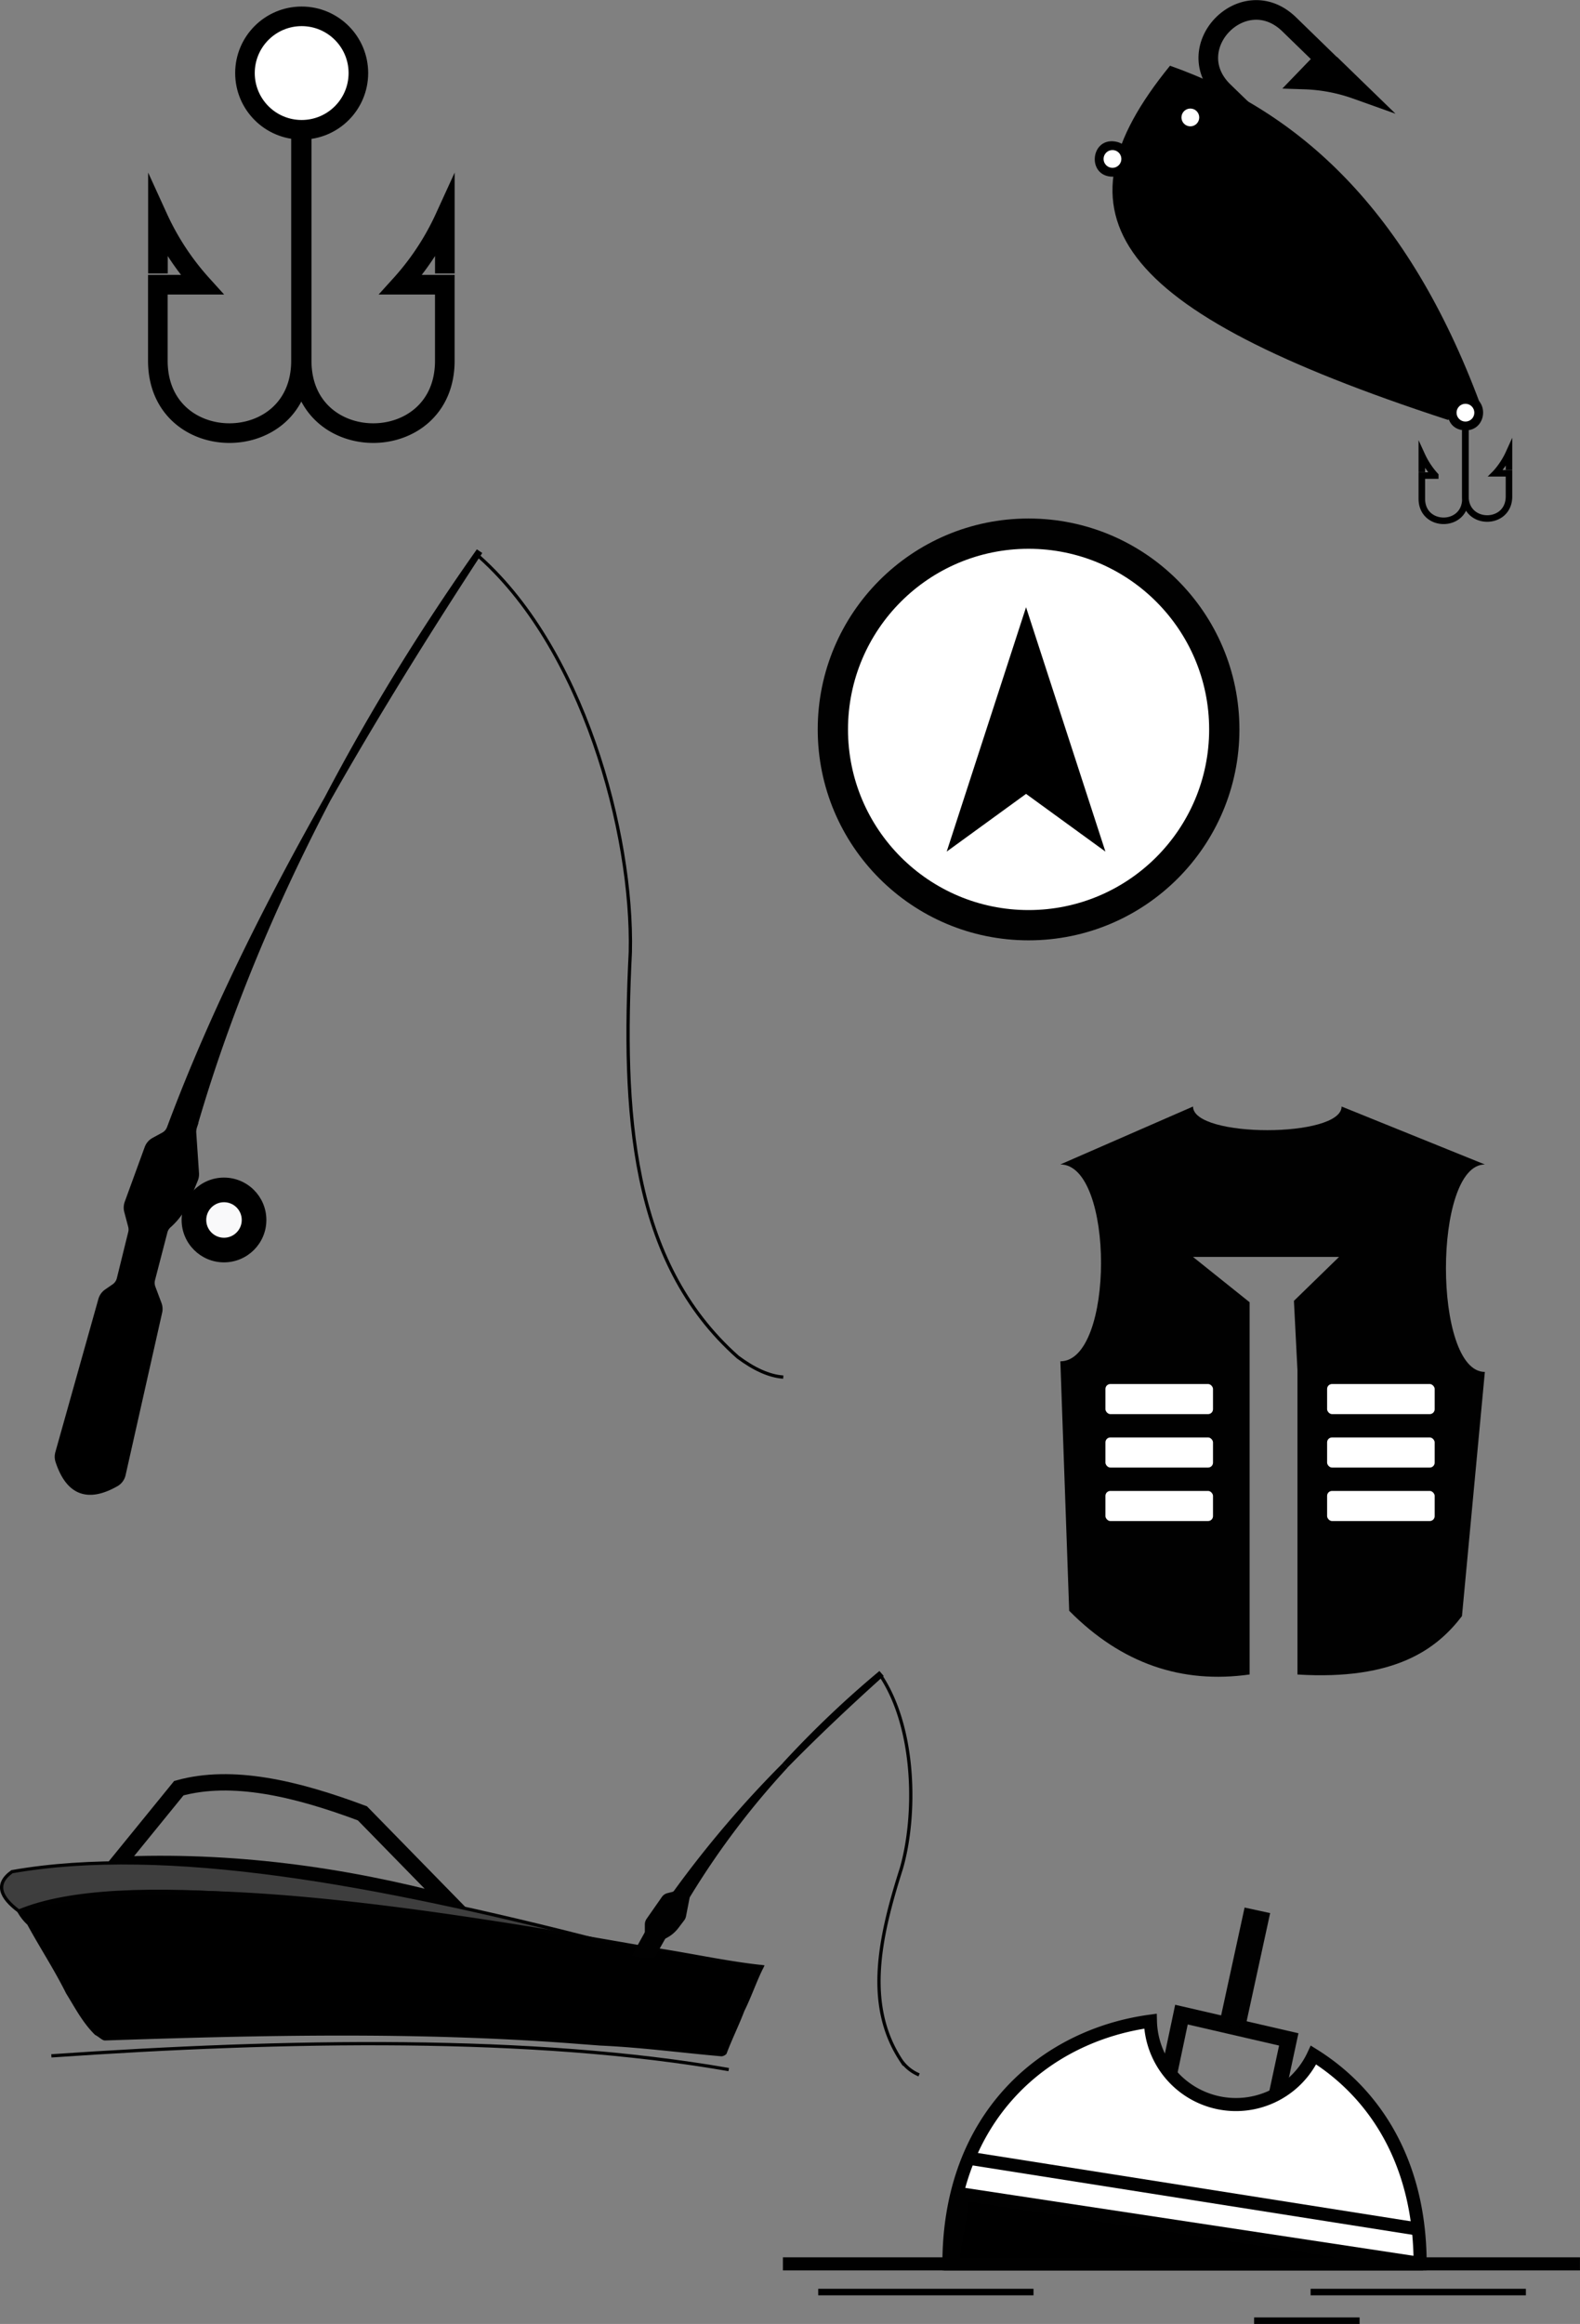<svg id="Icons" xmlns="http://www.w3.org/2000/svg" viewBox="0 0 483.26 710.57"><rect x="0" y="0" width="483.26" height="710.57" fill="#808080" stroke="none"/><defs><style>.cls-1,.cls-13,.cls-15,.cls-20,.cls-4,.cls-5,.cls-6,.cls-8{fill:none;}.cls-1,.cls-10,.cls-17,.cls-2,.cls-3,.cls-4,.cls-5,.cls-6,.cls-7,.cls-8,.cls-9{stroke:#010101;}.cls-1,.cls-10,.cls-11,.cls-12,.cls-13,.cls-15,.cls-17,.cls-18,.cls-19,.cls-2,.cls-20,.cls-3,.cls-4,.cls-5,.cls-6,.cls-7,.cls-8,.cls-9{stroke-miterlimit:10;}.cls-1{stroke-width:5px;}.cls-12,.cls-14,.cls-17,.cls-2{fill:#fff;}.cls-2,.cls-3,.cls-4{stroke-width:4px;}.cls-10,.cls-11,.cls-15,.cls-5{stroke-width:2px;}.cls-6{stroke-width:8px;}.cls-7{fill:#3e3e3e;}.cls-10,.cls-16{fill:#010101;}.cls-11,.cls-12,.cls-13,.cls-15,.cls-18,.cls-19,.cls-20{stroke:#000;}.cls-13{stroke-width:6px;}.cls-19{fill:#f9f9fa;}</style></defs><title>Fishing_GearB&amp;amp;W</title><g id="Bob"><polyline class="cls-1" points="390.6 640.26 394.18 623.57 361.36 615.99 357.63 633.69"/><polyline class="cls-2" points="259.89 692.2 239.46 692.2 483.25 692.2"/><path class="cls-2" d="M317.85,662.22" transform="translate(-21.94 -21.01)"/><path class="cls-2" d="M423.69,649.35A26.16,26.16,0,0,1,373.81,639c-32.24,4.36-61.63,29.09-61.63,74.2H456.3C456.3,682.44,442.62,661.16,423.69,649.35Z" transform="translate(-21.94 -21.01)"/><polygon class="cls-3" points="435.26 692.2 294.84 670.94 291.13 692.2 435.26 692.2"/><line class="cls-4" x1="433.79" y1="681.57" x2="296.25" y2="659.88"/><line class="cls-5" x1="250.26" y1="700.82" x2="316.11" y2="700.82"/><line class="cls-5" x1="400.86" y1="700.82" x2="466.71" y2="700.82"/><line class="cls-5" x1="383.58" y1="709.57" x2="415.85" y2="709.57"/><line class="cls-6" x1="376.91" y1="619.35" x2="384.58" y2="584.1"/></g><g id="Boat"><path class="cls-1" d="M57.54,591.23l19.1-23.47c16.22-4.48,35.62,0,56.15,7.7l27.05,27.67C126.61,594.22,92.4,589.66,57.54,591.23Z" transform="translate(-21.94 -21.01)"/><path class="cls-7" d="M205.8,614.52c-75.06-11.92-147.18-22.18-178.1-9.17-5.55-4.18-7.43-8.23-2.1-12.05C72.81,585,136.85,596.85,205.8,614.52Z" transform="translate(-21.94 -21.01)"/><path class="cls-8" d="M216.05,616.15l-10.25-1.63" transform="translate(-21.94 -21.01)"/><path class="cls-9" d="M27.7,605.35a14.46,14.46,0,0,0,3,3.83c3.79,7,8.13,13.55,11.92,21.14,2.71,4.33,4.88,8.67,8.68,12.46,1.08.55,2.16,1.63,2.71,1.63,48.24-1.63,95.94-2.71,144.22,1l7.4.56c12.61.57,24.54,2.19,37,3.28a1.89,1.89,0,0,0,1.09-.54c1.62-4.34,3.79-8.68,5.42-13,2.17-4.34,3.79-9.22,5.9-13.37-2.44-.53-.71,2.06,0,0-11.52-1.23-22.84-3.85-34.3-5.49C142.12,602.88,68.75,592.61,27.7,605.35Z" transform="translate(-21.94 -21.01)"/><path class="cls-8" d="M38.7,652.5" transform="translate(-21.94 -21.01)"/><path class="cls-8" d="M64.1,641" transform="translate(-21.94 -21.01)"/><path class="cls-8" d="M244.83,653.81c-59.72-10.48-135.69-9.14-207.18-4.2" transform="translate(-21.94 -21.01)"/><g id="Fishing_Rod"><path class="cls-10" d="M291.56,532.7a307.78,307.78,0,0,0-29.51,28.1C271.24,551.42,281.16,542.05,291.56,532.7Z" transform="translate(-21.94 -21.01)"/><path class="cls-10" d="M228.92,599.7a1.91,1.91,0,0,1-1.1.75l-1.51.38a1.9,1.9,0,0,0-1.11.77l-4.68,6.7a2,2,0,0,0-.35,1.11v2.15a1.93,1.93,0,0,1-.24.94l-3.21,5.8v0l.22.07a8.14,8.14,0,0,1,.85.08h3.41a1.16,1.16,0,0,1,.38.06l2.84-5a1.93,1.93,0,0,1,.82-.78,9.69,9.69,0,0,0,3.37-2.79l1.81-2.38a2,2,0,0,0,.36-.81l1.1-5.64a2.15,2.15,0,0,1,.35-.79,248,248,0,0,1,29.83-39.49A326.3,326.3,0,0,0,228.92,599.7Z" transform="translate(-21.94 -21.01)"/><path class="cls-8" d="M290.91,532.77c11.32,16.42,11.33,43.68,6.7,59.61-6.76,21.2-11.17,41.83,0,58.7a12.6,12.6,0,0,0,5.44,4.35" transform="translate(-21.94 -21.01)"/></g></g><g id="Hook"><circle class="cls-11" cx="92.27" cy="22.34" r="19.34"/><circle class="cls-12" cx="92.27" cy="22.34" r="14.85"/><path class="cls-13" d="M114.21,62.68v68.63c0,29.51,43.78,29.51,43.78,0V108.06H144.51A80.1,80.1,0,0,0,158,87.57v17.05" transform="translate(-21.94 -21.01)"/><path class="cls-13" d="M114,62.68v68.63c0,29.51-43.78,29.51-43.78,0V108.06H83.73A80.1,80.1,0,0,1,70.25,87.57v17.05" transform="translate(-21.94 -21.01)"/></g><g id="Lure"><path d="M379.8,41.11c-37.31,45.77-18.14,74.61,85,108.29l7.56-3.78,2.28-1.14C452.48,84.89,419.17,55,379.8,41.11Z" transform="translate(-21.94 -21.01)"/><path d="M469.51,152.57c7.31.74,8.4-10,1.08-10.78C463.55,141.08,462.46,151.86,469.51,152.57Z" transform="translate(-21.94 -21.01)"/><circle class="cls-14" cx="448.22" cy="126.18" r="2.72"/><path d="M361.55,75c7.32.74,8.41-10,1.09-10.77C355.6,63.5,354.51,74.28,361.55,75Z" transform="translate(-21.94 -21.01)"/><circle class="cls-14" cx="340.26" cy="48.6" r="2.72"/><path class="cls-15" d="M470.15,152.6v20.9c0,9-13.33,9-13.33,0v-7.08h4.11a24.39,24.39,0,0,1-4.11-6.24v5.2" transform="translate(-21.94 -21.01)"/><path class="cls-15" d="M470.15,151.9v20.9c0,9,13.33,9,13.33,0v-7.08h-4.1a24.1,24.1,0,0,0,4.1-6.24v5.19" transform="translate(-21.94 -21.01)"/><path class="cls-13" d="M428.48,80.25,396.21,49c-13.88-13.44,6.08-34,20-20.59L427.1,39,421,45.32a52.06,52.06,0,0,1,15.78,3l-8-7.77" transform="translate(-21.94 -21.01)"/><circle class="cls-14" cx="364.08" cy="35.91" r="2.72"/></g><g id="Vest"><path class="cls-16" d="M386.84,359.34c0,9.64,45.44,9.64,45.44,0l43.82,17.72c-15.87,0-15.87,63.43,0,63.43l-7,74.66c-7.74,10.13-20.56,19.69-50.32,17.86V440l-1.08-21.24,13.8-13.43H386.84l17.31,13.86V533c-20.69,2.93-39.16-3.27-55.19-19.48l-2.7-76.28c16.59,0,16.59-60.19,0-60.19Z" transform="translate(-21.94 -21.01)"/><rect class="cls-17" x="337.49" y="422.8" width="33.9" height="10.2" rx="2"/><rect class="cls-17" x="337.49" y="439.14" width="33.9" height="10.2" rx="2"/><rect class="cls-17" x="337.49" y="455.49" width="33.9" height="10.2" rx="2"/><rect class="cls-17" x="337.61" y="422.68" width="33.9" height="10.2" rx="2"/><rect class="cls-17" x="337.61" y="439.02" width="33.9" height="10.2" rx="2"/><rect class="cls-17" x="337.61" y="455.37" width="33.9" height="10.2" rx="2"/><rect class="cls-17" x="405.41" y="422.68" width="33.9" height="10.2" rx="2"/><rect class="cls-17" x="405.41" y="439.02" width="33.9" height="10.2" rx="2"/><rect class="cls-17" x="405.41" y="455.37" width="33.9" height="10.2" rx="2"/></g><g id="Fishing_Rod-2" data-name="Fishing_Rod"><path class="cls-11" d="M39.84,465.26,53,418.44a4.23,4.23,0,0,1,1.68-2.34l2.26-1.56a4.22,4.22,0,0,0,1.71-2.46L62.12,398a4.19,4.19,0,0,0,0-2.11l-1.2-4.54a4.28,4.28,0,0,1,.11-2.53l6.11-16.75a4.26,4.26,0,0,1,1.93-2.25l3-1.63a4.2,4.2,0,0,0,1.9-2.21c21-56.34,54.94-115.71,94.64-176.43-42.93,60.73-71.71,121.66-87.36,175.83a5.61,5.61,0,0,0-.29,1.86l.85,12.52a4.21,4.21,0,0,1-.31,1.89L79,387.73a21.2,21.2,0,0,1-5.53,7.77h0a4.14,4.14,0,0,0-1.3,2.1l-3.79,14.6a4.24,4.24,0,0,0,.13,2.54l1.88,5a4.22,4.22,0,0,1,.17,2.41L59.38,471.82a4.17,4.17,0,0,1-1.93,2.69c-9.3,5.32-14.68,2-17.58-6.83A4.24,4.24,0,0,1,39.84,465.26Z" transform="translate(-21.94 -21.01)"/><circle class="cls-18" cx="68.51" cy="373.02" r="12.46"/><circle class="cls-19" cx="68.51" cy="373.02" r="5.93"/><path class="cls-20" d="M167.21,190.1c33.08,28.3,48.36,85.81,47.52,122-2.4,48.5-.16,94.5,32.87,123.84,4.85,3.61,9.51,5.83,13.91,6.13" transform="translate(-21.94 -21.01)"/></g><g id="Compass"><circle class="cls-16" cx="314.6" cy="223.03" r="64.49"/><circle class="cls-14" cx="314.6" cy="223.03" r="55.23"/><polygon points="313.83 185.67 323.1 214.21 328.83 231.84 338.1 260.38 313.83 242.74 289.56 260.38 298.83 231.84 304.56 214.21 313.83 185.67"/></g></svg>